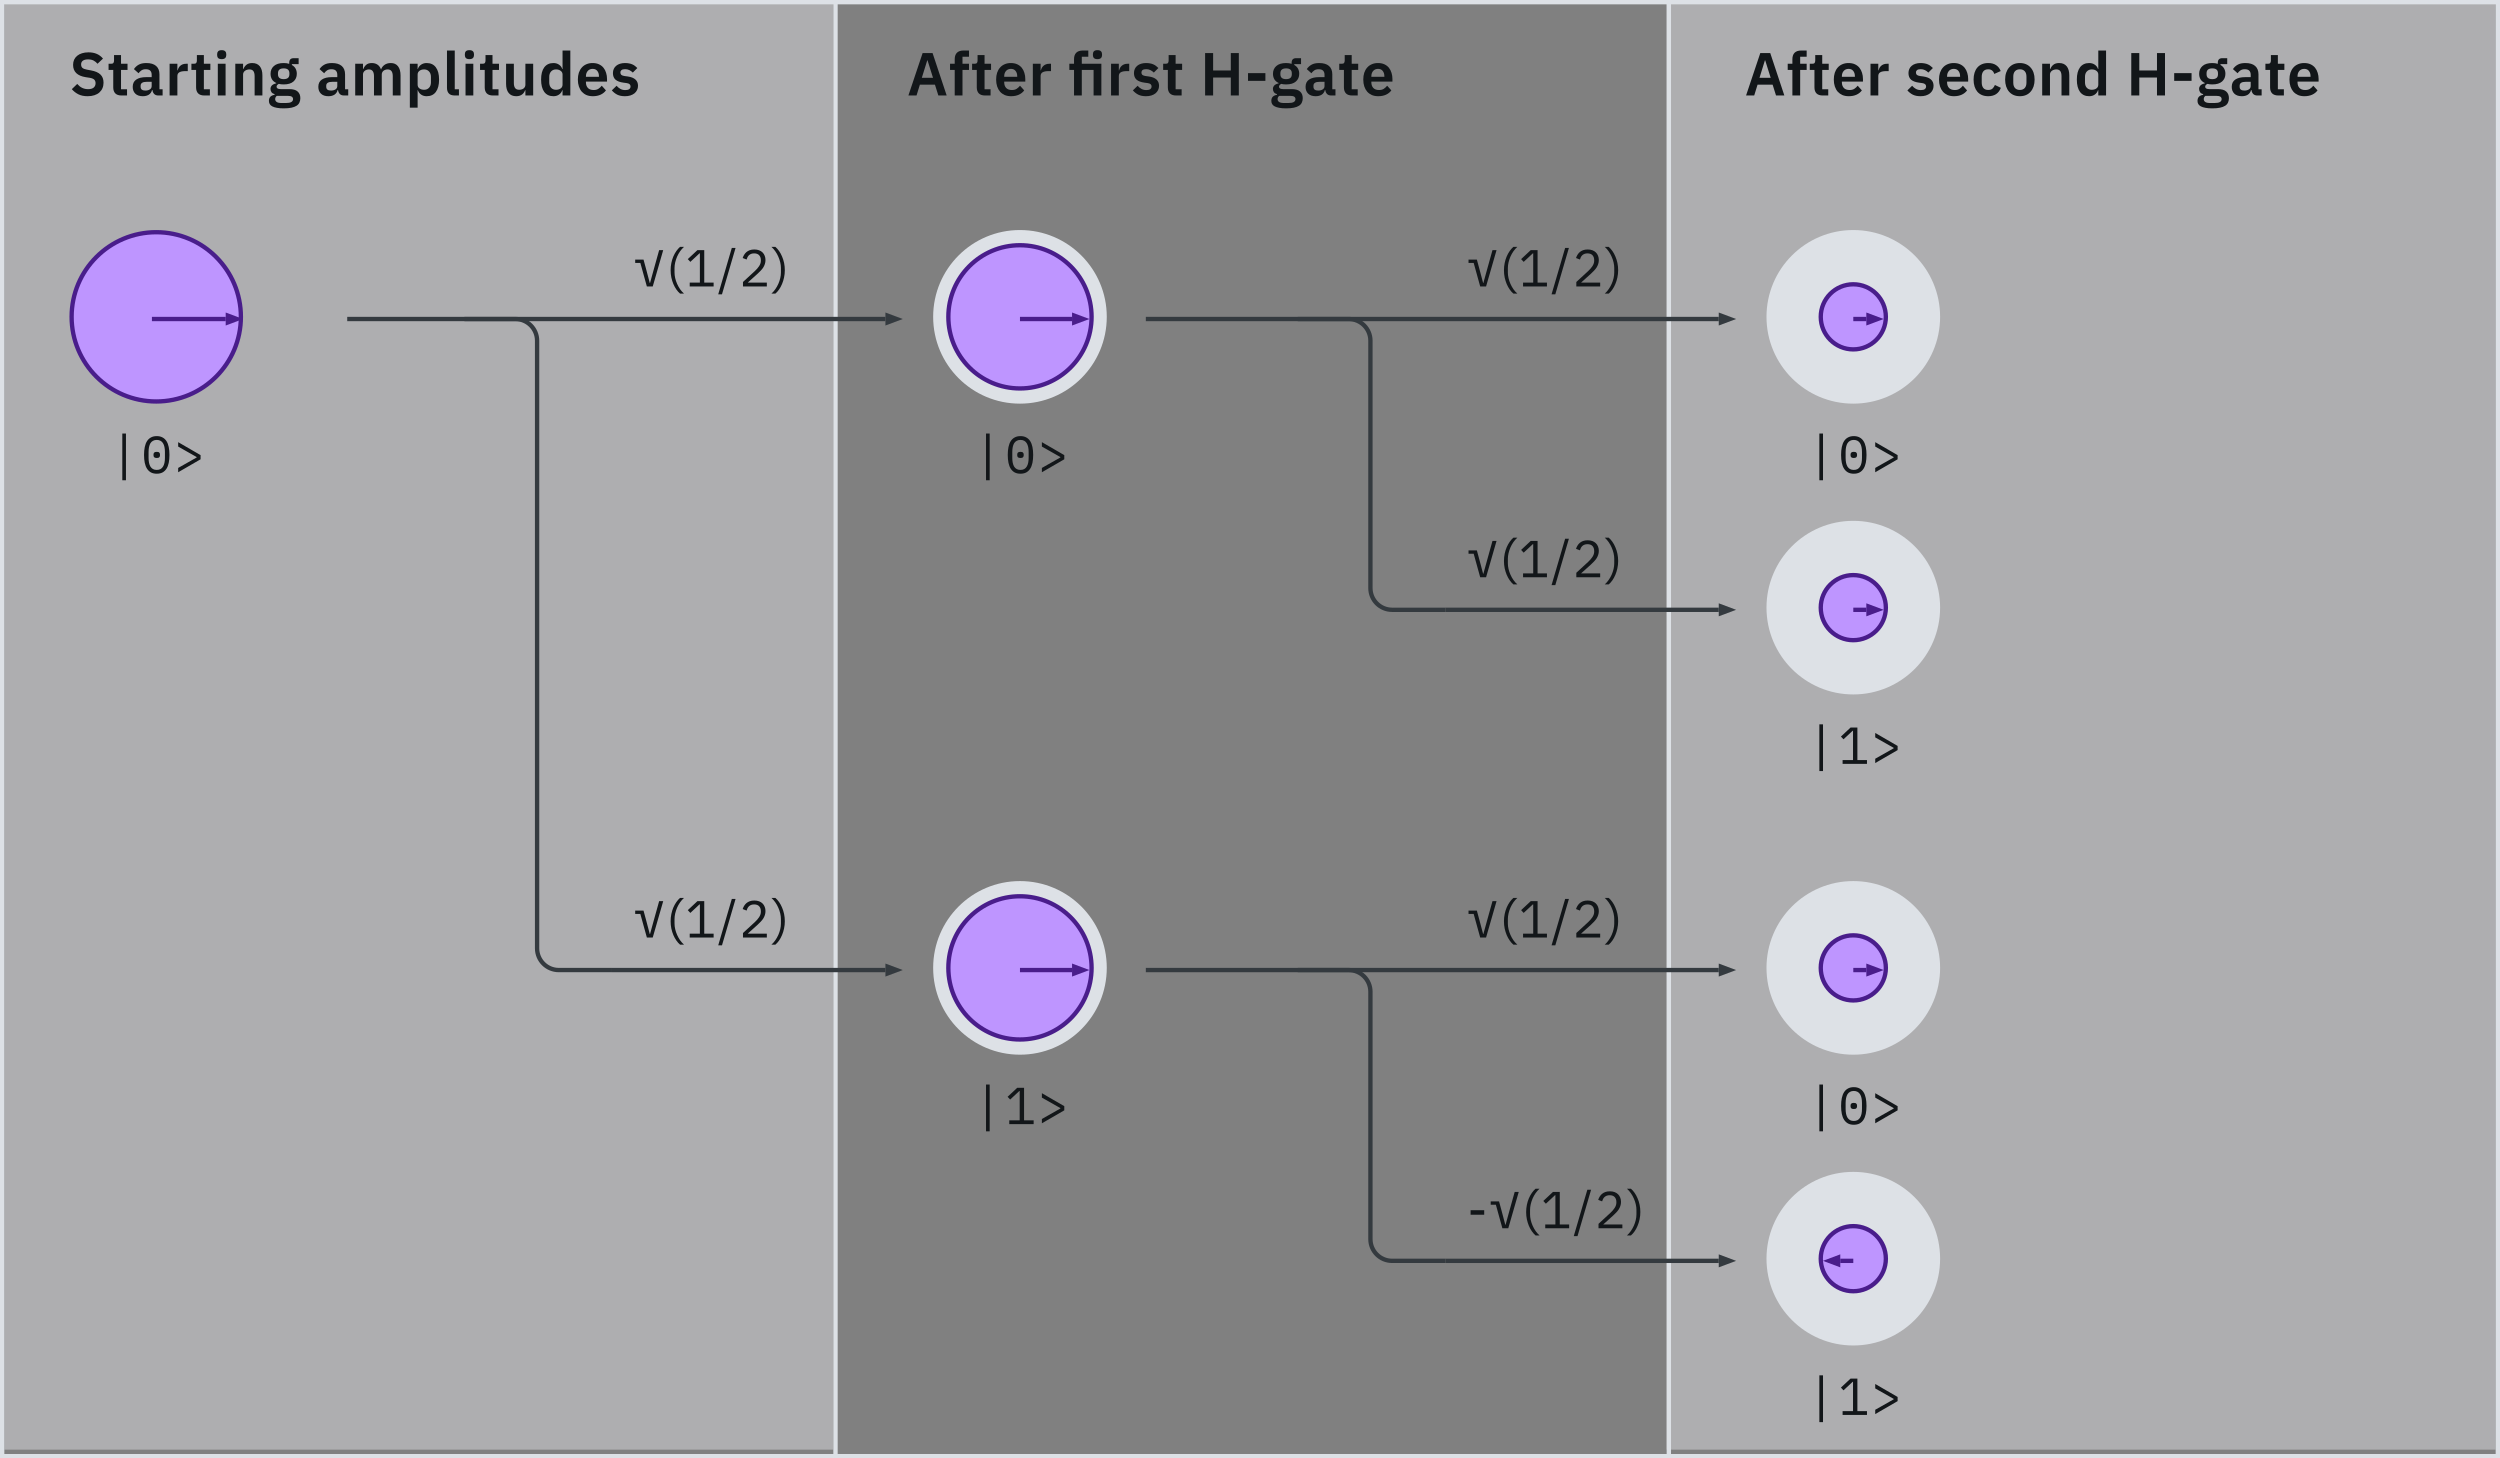 <svg width="576" height="336" viewBox="0 0 576 336" fill="none" xmlns="http://www.w3.org/2000/svg">
<rect x="0" y="0" width="576" height="336" fill="#808080" stroke="none"/>
<rect opacity="0.4" x="1" width="191" height="334" fill="#F2F4F8"/>
<rect opacity="0.4" x="384" width="191" height="334" fill="#F2F4F8"/>
<rect x="0.5" y="0.5" width="575" height="335" stroke="#DDE1E6"/>
<path d="M28.18 110.656V99.88H29.02V110.656H28.18ZM36.115 109.144C35.603 109.144 35.163 109.048 34.795 108.856C34.427 108.656 34.123 108.372 33.883 108.004C33.643 107.636 33.467 107.184 33.355 106.648C33.243 106.112 33.187 105.5 33.187 104.812C33.187 104.132 33.243 103.524 33.355 102.988C33.467 102.444 33.643 101.988 33.883 101.62C34.123 101.252 34.427 100.972 34.795 100.78C35.163 100.58 35.603 100.48 36.115 100.48C36.627 100.48 37.067 100.58 37.435 100.78C37.803 100.972 38.107 101.252 38.347 101.62C38.587 101.988 38.763 102.444 38.875 102.988C38.987 103.524 39.043 104.132 39.043 104.812C39.043 105.5 38.987 106.112 38.875 106.648C38.763 107.184 38.587 107.636 38.347 108.004C38.107 108.372 37.803 108.656 37.435 108.856C37.067 109.048 36.627 109.144 36.115 109.144ZM36.115 108.268C36.451 108.268 36.739 108.204 36.979 108.076C37.219 107.94 37.411 107.752 37.555 107.512C37.707 107.272 37.819 106.984 37.891 106.648C37.963 106.304 37.999 105.92 37.999 105.496V104.128C37.999 103.712 37.963 103.332 37.891 102.988C37.819 102.644 37.707 102.352 37.555 102.112C37.411 101.872 37.219 101.688 36.979 101.56C36.739 101.424 36.451 101.356 36.115 101.356C35.779 101.356 35.491 101.424 35.251 101.56C35.011 101.688 34.815 101.872 34.663 102.112C34.519 102.352 34.411 102.644 34.339 102.988C34.267 103.332 34.231 103.712 34.231 104.128V105.496C34.231 105.92 34.267 106.304 34.339 106.648C34.411 106.984 34.519 107.272 34.663 107.512C34.815 107.752 35.011 107.94 35.251 108.076C35.491 108.204 35.779 108.268 36.115 108.268ZM36.115 105.52C35.835 105.52 35.639 105.464 35.527 105.352C35.423 105.24 35.371 105.104 35.371 104.944V104.68C35.371 104.52 35.423 104.384 35.527 104.272C35.639 104.16 35.835 104.104 36.115 104.104C36.395 104.104 36.587 104.16 36.691 104.272C36.803 104.384 36.859 104.52 36.859 104.68V104.944C36.859 105.104 36.803 105.24 36.691 105.352C36.587 105.464 36.395 105.52 36.115 105.52ZM41.051 107.812L45.311 105.4V105.304L41.051 102.892V101.872L46.211 104.86V105.82L41.051 108.808V107.812Z" fill="#121619"/>
<path d="M227.18 110.656V99.88H228.02V110.656H227.18ZM235.115 109.144C234.603 109.144 234.163 109.048 233.795 108.856C233.427 108.656 233.123 108.372 232.883 108.004C232.643 107.636 232.467 107.184 232.355 106.648C232.243 106.112 232.187 105.5 232.187 104.812C232.187 104.132 232.243 103.524 232.355 102.988C232.467 102.444 232.643 101.988 232.883 101.62C233.123 101.252 233.427 100.972 233.795 100.78C234.163 100.58 234.603 100.48 235.115 100.48C235.627 100.48 236.067 100.58 236.435 100.78C236.803 100.972 237.107 101.252 237.347 101.62C237.587 101.988 237.763 102.444 237.875 102.988C237.987 103.524 238.043 104.132 238.043 104.812C238.043 105.5 237.987 106.112 237.875 106.648C237.763 107.184 237.587 107.636 237.347 108.004C237.107 108.372 236.803 108.656 236.435 108.856C236.067 109.048 235.627 109.144 235.115 109.144ZM235.115 108.268C235.451 108.268 235.739 108.204 235.979 108.076C236.219 107.94 236.411 107.752 236.555 107.512C236.707 107.272 236.819 106.984 236.891 106.648C236.963 106.304 236.999 105.92 236.999 105.496V104.128C236.999 103.712 236.963 103.332 236.891 102.988C236.819 102.644 236.707 102.352 236.555 102.112C236.411 101.872 236.219 101.688 235.979 101.56C235.739 101.424 235.451 101.356 235.115 101.356C234.779 101.356 234.491 101.424 234.251 101.56C234.011 101.688 233.815 101.872 233.663 102.112C233.519 102.352 233.411 102.644 233.339 102.988C233.267 103.332 233.231 103.712 233.231 104.128V105.496C233.231 105.92 233.267 106.304 233.339 106.648C233.411 106.984 233.519 107.272 233.663 107.512C233.815 107.752 234.011 107.94 234.251 108.076C234.491 108.204 234.779 108.268 235.115 108.268ZM235.115 105.52C234.835 105.52 234.639 105.464 234.527 105.352C234.423 105.24 234.371 105.104 234.371 104.944V104.68C234.371 104.52 234.423 104.384 234.527 104.272C234.639 104.16 234.835 104.104 235.115 104.104C235.395 104.104 235.587 104.16 235.691 104.272C235.803 104.384 235.859 104.52 235.859 104.68V104.944C235.859 105.104 235.803 105.24 235.691 105.352C235.587 105.464 235.395 105.52 235.115 105.52ZM240.051 107.812L244.311 105.4V105.304L240.051 102.892V101.872L245.211 104.86V105.82L240.051 108.808V107.812Z" fill="#121619"/>
<path d="M419.18 110.656V99.88H420.02V110.656H419.18ZM427.115 109.144C426.603 109.144 426.163 109.048 425.795 108.856C425.427 108.656 425.123 108.372 424.883 108.004C424.643 107.636 424.467 107.184 424.355 106.648C424.243 106.112 424.187 105.5 424.187 104.812C424.187 104.132 424.243 103.524 424.355 102.988C424.467 102.444 424.643 101.988 424.883 101.62C425.123 101.252 425.427 100.972 425.795 100.78C426.163 100.58 426.603 100.48 427.115 100.48C427.627 100.48 428.067 100.58 428.435 100.78C428.803 100.972 429.107 101.252 429.347 101.62C429.587 101.988 429.763 102.444 429.875 102.988C429.987 103.524 430.043 104.132 430.043 104.812C430.043 105.5 429.987 106.112 429.875 106.648C429.763 107.184 429.587 107.636 429.347 108.004C429.107 108.372 428.803 108.656 428.435 108.856C428.067 109.048 427.627 109.144 427.115 109.144ZM427.115 108.268C427.451 108.268 427.739 108.204 427.979 108.076C428.219 107.94 428.411 107.752 428.555 107.512C428.707 107.272 428.819 106.984 428.891 106.648C428.963 106.304 428.999 105.92 428.999 105.496V104.128C428.999 103.712 428.963 103.332 428.891 102.988C428.819 102.644 428.707 102.352 428.555 102.112C428.411 101.872 428.219 101.688 427.979 101.56C427.739 101.424 427.451 101.356 427.115 101.356C426.779 101.356 426.491 101.424 426.251 101.56C426.011 101.688 425.815 101.872 425.663 102.112C425.519 102.352 425.411 102.644 425.339 102.988C425.267 103.332 425.231 103.712 425.231 104.128V105.496C425.231 105.92 425.267 106.304 425.339 106.648C425.411 106.984 425.519 107.272 425.663 107.512C425.815 107.752 426.011 107.94 426.251 108.076C426.491 108.204 426.779 108.268 427.115 108.268ZM427.115 105.52C426.835 105.52 426.639 105.464 426.527 105.352C426.423 105.24 426.371 105.104 426.371 104.944V104.68C426.371 104.52 426.423 104.384 426.527 104.272C426.639 104.16 426.835 104.104 427.115 104.104C427.395 104.104 427.587 104.16 427.691 104.272C427.803 104.384 427.859 104.52 427.859 104.68V104.944C427.859 105.104 427.803 105.24 427.691 105.352C427.587 105.464 427.395 105.52 427.115 105.52ZM432.051 107.812L436.311 105.4V105.304L432.051 102.892V101.872L437.211 104.86V105.82L432.051 108.808V107.812Z" fill="#121619"/>
<path d="M419.18 260.656V249.88H420.02V260.656H419.18ZM427.115 259.144C426.603 259.144 426.163 259.048 425.795 258.856C425.427 258.656 425.123 258.372 424.883 258.004C424.643 257.636 424.467 257.184 424.355 256.648C424.243 256.112 424.187 255.5 424.187 254.812C424.187 254.132 424.243 253.524 424.355 252.988C424.467 252.444 424.643 251.988 424.883 251.62C425.123 251.252 425.427 250.972 425.795 250.78C426.163 250.58 426.603 250.48 427.115 250.48C427.627 250.48 428.067 250.58 428.435 250.78C428.803 250.972 429.107 251.252 429.347 251.62C429.587 251.988 429.763 252.444 429.875 252.988C429.987 253.524 430.043 254.132 430.043 254.812C430.043 255.5 429.987 256.112 429.875 256.648C429.763 257.184 429.587 257.636 429.347 258.004C429.107 258.372 428.803 258.656 428.435 258.856C428.067 259.048 427.627 259.144 427.115 259.144ZM427.115 258.268C427.451 258.268 427.739 258.204 427.979 258.076C428.219 257.94 428.411 257.752 428.555 257.512C428.707 257.272 428.819 256.984 428.891 256.648C428.963 256.304 428.999 255.92 428.999 255.496V254.128C428.999 253.712 428.963 253.332 428.891 252.988C428.819 252.644 428.707 252.352 428.555 252.112C428.411 251.872 428.219 251.688 427.979 251.56C427.739 251.424 427.451 251.356 427.115 251.356C426.779 251.356 426.491 251.424 426.251 251.56C426.011 251.688 425.815 251.872 425.663 252.112C425.519 252.352 425.411 252.644 425.339 252.988C425.267 253.332 425.231 253.712 425.231 254.128V255.496C425.231 255.92 425.267 256.304 425.339 256.648C425.411 256.984 425.519 257.272 425.663 257.512C425.815 257.752 426.011 257.94 426.251 258.076C426.491 258.204 426.779 258.268 427.115 258.268ZM427.115 255.52C426.835 255.52 426.639 255.464 426.527 255.352C426.423 255.24 426.371 255.104 426.371 254.944V254.68C426.371 254.52 426.423 254.384 426.527 254.272C426.639 254.16 426.835 254.104 427.115 254.104C427.395 254.104 427.587 254.16 427.691 254.272C427.803 254.384 427.859 254.52 427.859 254.68V254.944C427.859 255.104 427.803 255.24 427.691 255.352C427.587 255.464 427.395 255.52 427.115 255.52ZM432.051 257.812L436.311 255.4V255.304L432.051 252.892V251.872L437.211 254.86V255.82L432.051 258.808V257.812Z" fill="#121619"/>
<path d="M227.18 260.656V249.88H228.02V260.656H227.18ZM232.535 259V258.124H234.935V251.368H234.851L232.739 253.336L232.151 252.7L234.371 250.624H235.943V258.124H238.151V259H232.535ZM240.051 257.812L244.311 255.4V255.304L240.051 252.892V251.872L245.211 254.86V255.82L240.051 258.808V257.812Z" fill="#121619"/>
<path d="M419.18 177.656V166.88H420.02V177.656H419.18ZM424.535 176V175.124H426.935V168.368H426.851L424.739 170.336L424.151 169.7L426.371 167.624H427.943V175.124H430.151V176H424.535ZM432.051 174.812L436.311 172.4V172.304L432.051 169.892V168.872L437.211 171.86V172.82L432.051 175.808V174.812Z" fill="#121619"/>
<path d="M419.18 327.656V316.88H420.02V327.656H419.18ZM424.535 326V325.124H426.935V318.368H426.851L424.739 320.336L424.151 319.7L426.371 317.624H427.943V325.124H430.151V326H424.535ZM432.051 324.812L436.311 322.4V322.304L432.051 319.892V318.872L437.211 321.86V322.82L432.051 325.808V324.812Z" fill="#121619"/>
<circle cx="235" cy="73" r="20" fill="#DDE1E6"/>
<circle cx="235" cy="73" r="16.5" fill="#BE95FF" stroke="#491D8B"/>
<circle cx="427" cy="73" r="20" fill="#DDE1E6"/>
<circle cx="427" cy="73" r="7.5" fill="#BE95FF" stroke="#491D8B"/>
<circle cx="427" cy="223" r="20" fill="#DDE1E6"/>
<circle cx="427" cy="223" r="7.5" fill="#BE95FF" stroke="#491D8B"/>
<circle cx="235" cy="223" r="20" fill="#DDE1E6"/>
<circle cx="235" cy="223" r="16.5" fill="#BE95FF" stroke="#491D8B"/>
<circle cx="427" cy="140" r="20" fill="#DDE1E6"/>
<circle cx="427" cy="140" r="7.5" fill="#BE95FF" stroke="#491D8B"/>
<circle cx="427" cy="290" r="20" fill="#DDE1E6"/>
<circle cx="427" cy="290" r="7.5" fill="#BE95FF" stroke="#491D8B"/>
<path d="M149.036 66L147.536 60.576H146.348V59.808H148.268L148.808 61.8L149.708 65.196H149.768L150.704 61.8L151.868 57.624H152.804L150.392 66H149.036ZM154.511 62.256C154.511 61.68 154.567 61.124 154.679 60.588C154.791 60.052 154.943 59.556 155.135 59.1C155.335 58.636 155.567 58.216 155.831 57.84C156.095 57.464 156.379 57.144 156.683 56.88H157.595C157.259 57.184 156.955 57.528 156.683 57.912C156.419 58.296 156.191 58.704 155.999 59.136C155.815 59.568 155.671 60.008 155.567 60.456C155.463 60.904 155.411 61.336 155.411 61.752V62.784C155.411 63.208 155.463 63.644 155.567 64.092C155.671 64.54 155.819 64.98 156.011 65.412C156.203 65.844 156.431 66.252 156.695 66.636C156.967 67.02 157.267 67.356 157.595 67.644H156.683C156.387 67.396 156.107 67.084 155.843 66.708C155.579 66.332 155.347 65.912 155.147 65.448C154.955 64.984 154.799 64.484 154.679 63.948C154.567 63.404 154.511 62.84 154.511 62.256ZM158.911 66V65.112H161.251V58.368H161.167L159.055 60.336L158.467 59.7L160.687 57.624H162.259V65.112H164.419V66H158.911ZM165.478 67.812L168.61 57.12H169.474L166.342 67.812H165.478ZM176.68 66H171.184V64.968L173.92 62.448C174.312 62.088 174.64 61.708 174.904 61.308C175.168 60.9 175.3 60.492 175.3 60.084V59.94C175.3 59.476 175.172 59.1 174.916 58.812C174.66 58.524 174.272 58.38 173.752 58.38C173.496 58.38 173.272 58.416 173.08 58.488C172.888 58.56 172.72 58.66 172.576 58.788C172.44 58.916 172.324 59.068 172.228 59.244C172.14 59.412 172.068 59.596 172.012 59.796L171.112 59.448C171.192 59.2 171.3 58.96 171.436 58.728C171.58 58.488 171.756 58.276 171.964 58.092C172.18 57.908 172.436 57.76 172.732 57.648C173.036 57.536 173.392 57.48 173.8 57.48C174.208 57.48 174.572 57.54 174.892 57.66C175.212 57.78 175.48 57.948 175.696 58.164C175.912 58.38 176.076 58.636 176.188 58.932C176.308 59.228 176.368 59.556 176.368 59.916C176.368 60.244 176.32 60.548 176.224 60.828C176.136 61.108 176.012 61.376 175.852 61.632C175.692 61.88 175.496 62.124 175.264 62.364C175.04 62.604 174.796 62.844 174.532 63.084L172.276 65.112H176.68V66ZM180.823 62.256C180.823 62.84 180.763 63.404 180.643 63.948C180.531 64.484 180.375 64.984 180.175 65.448C179.983 65.912 179.755 66.332 179.491 66.708C179.227 67.084 178.947 67.396 178.651 67.644H177.739C178.067 67.356 178.363 67.02 178.627 66.636C178.899 66.252 179.131 65.844 179.323 65.412C179.515 64.98 179.663 64.54 179.767 64.092C179.871 63.644 179.923 63.208 179.923 62.784V61.752C179.923 61.336 179.871 60.904 179.767 60.456C179.663 60.008 179.515 59.568 179.323 59.136C179.139 58.704 178.911 58.296 178.639 57.912C178.375 57.528 178.075 57.184 177.739 56.88H178.651C178.955 57.144 179.239 57.464 179.503 57.84C179.767 58.216 179.995 58.636 180.187 59.1C180.387 59.556 180.543 60.052 180.655 60.588C180.767 61.124 180.823 61.68 180.823 62.256Z" fill="#121619"/>
<path d="M341.036 66L339.536 60.576H338.348V59.808H340.268L340.808 61.8L341.708 65.196H341.768L342.704 61.8L343.868 57.624H344.804L342.392 66H341.036ZM346.511 62.256C346.511 61.68 346.567 61.124 346.679 60.588C346.791 60.052 346.943 59.556 347.135 59.1C347.335 58.636 347.567 58.216 347.831 57.84C348.095 57.464 348.379 57.144 348.683 56.88H349.595C349.259 57.184 348.955 57.528 348.683 57.912C348.419 58.296 348.191 58.704 347.999 59.136C347.815 59.568 347.671 60.008 347.567 60.456C347.463 60.904 347.411 61.336 347.411 61.752V62.784C347.411 63.208 347.463 63.644 347.567 64.092C347.671 64.54 347.819 64.98 348.011 65.412C348.203 65.844 348.431 66.252 348.695 66.636C348.967 67.02 349.267 67.356 349.595 67.644H348.683C348.387 67.396 348.107 67.084 347.843 66.708C347.579 66.332 347.347 65.912 347.147 65.448C346.955 64.984 346.799 64.484 346.679 63.948C346.567 63.404 346.511 62.84 346.511 62.256ZM350.911 66V65.112H353.251V58.368H353.167L351.055 60.336L350.467 59.7L352.687 57.624H354.259V65.112H356.419V66H350.911ZM357.478 67.812L360.61 57.12H361.474L358.342 67.812H357.478ZM368.68 66H363.184V64.968L365.92 62.448C366.312 62.088 366.64 61.708 366.904 61.308C367.168 60.9 367.3 60.492 367.3 60.084V59.94C367.3 59.476 367.172 59.1 366.916 58.812C366.66 58.524 366.272 58.38 365.752 58.38C365.496 58.38 365.272 58.416 365.08 58.488C364.888 58.56 364.72 58.66 364.576 58.788C364.44 58.916 364.324 59.068 364.228 59.244C364.14 59.412 364.068 59.596 364.012 59.796L363.112 59.448C363.192 59.2 363.3 58.96 363.436 58.728C363.58 58.488 363.756 58.276 363.964 58.092C364.18 57.908 364.436 57.76 364.732 57.648C365.036 57.536 365.392 57.48 365.8 57.48C366.208 57.48 366.572 57.54 366.892 57.66C367.212 57.78 367.48 57.948 367.696 58.164C367.912 58.38 368.076 58.636 368.188 58.932C368.308 59.228 368.368 59.556 368.368 59.916C368.368 60.244 368.32 60.548 368.224 60.828C368.136 61.108 368.012 61.376 367.852 61.632C367.692 61.88 367.496 62.124 367.264 62.364C367.04 62.604 366.796 62.844 366.532 63.084L364.276 65.112H368.68V66ZM372.823 62.256C372.823 62.84 372.763 63.404 372.643 63.948C372.531 64.484 372.375 64.984 372.175 65.448C371.983 65.912 371.755 66.332 371.491 66.708C371.227 67.084 370.947 67.396 370.651 67.644H369.739C370.067 67.356 370.363 67.02 370.627 66.636C370.899 66.252 371.131 65.844 371.323 65.412C371.515 64.98 371.663 64.54 371.767 64.092C371.871 63.644 371.923 63.208 371.923 62.784V61.752C371.923 61.336 371.871 60.904 371.767 60.456C371.663 60.008 371.515 59.568 371.323 59.136C371.139 58.704 370.911 58.296 370.639 57.912C370.375 57.528 370.075 57.184 369.739 56.88H370.651C370.955 57.144 371.239 57.464 371.503 57.84C371.767 58.216 371.995 58.636 372.187 59.1C372.387 59.556 372.543 60.052 372.655 60.588C372.767 61.124 372.823 61.68 372.823 62.256Z" fill="#121619"/>
<path d="M341.036 216L339.536 210.576H338.348V209.808H340.268L340.808 211.8L341.708 215.196H341.768L342.704 211.8L343.868 207.624H344.804L342.392 216H341.036ZM346.511 212.256C346.511 211.68 346.567 211.124 346.679 210.588C346.791 210.052 346.943 209.556 347.135 209.1C347.335 208.636 347.567 208.216 347.831 207.84C348.095 207.464 348.379 207.144 348.683 206.88H349.595C349.259 207.184 348.955 207.528 348.683 207.912C348.419 208.296 348.191 208.704 347.999 209.136C347.815 209.568 347.671 210.008 347.567 210.456C347.463 210.904 347.411 211.336 347.411 211.752V212.784C347.411 213.208 347.463 213.644 347.567 214.092C347.671 214.54 347.819 214.98 348.011 215.412C348.203 215.844 348.431 216.252 348.695 216.636C348.967 217.02 349.267 217.356 349.595 217.644H348.683C348.387 217.396 348.107 217.084 347.843 216.708C347.579 216.332 347.347 215.912 347.147 215.448C346.955 214.984 346.799 214.484 346.679 213.948C346.567 213.404 346.511 212.84 346.511 212.256ZM350.911 216V215.112H353.251V208.368H353.167L351.055 210.336L350.467 209.7L352.687 207.624H354.259V215.112H356.419V216H350.911ZM357.478 217.812L360.61 207.12H361.474L358.342 217.812H357.478ZM368.68 216H363.184V214.968L365.92 212.448C366.312 212.088 366.64 211.708 366.904 211.308C367.168 210.9 367.3 210.492 367.3 210.084V209.94C367.3 209.476 367.172 209.1 366.916 208.812C366.66 208.524 366.272 208.38 365.752 208.38C365.496 208.38 365.272 208.416 365.08 208.488C364.888 208.56 364.72 208.66 364.576 208.788C364.44 208.916 364.324 209.068 364.228 209.244C364.14 209.412 364.068 209.596 364.012 209.796L363.112 209.448C363.192 209.2 363.3 208.96 363.436 208.728C363.58 208.488 363.756 208.276 363.964 208.092C364.18 207.908 364.436 207.76 364.732 207.648C365.036 207.536 365.392 207.48 365.8 207.48C366.208 207.48 366.572 207.54 366.892 207.66C367.212 207.78 367.48 207.948 367.696 208.164C367.912 208.38 368.076 208.636 368.188 208.932C368.308 209.228 368.368 209.556 368.368 209.916C368.368 210.244 368.32 210.548 368.224 210.828C368.136 211.108 368.012 211.376 367.852 211.632C367.692 211.88 367.496 212.124 367.264 212.364C367.04 212.604 366.796 212.844 366.532 213.084L364.276 215.112H368.68V216ZM372.823 212.256C372.823 212.84 372.763 213.404 372.643 213.948C372.531 214.484 372.375 214.984 372.175 215.448C371.983 215.912 371.755 216.332 371.491 216.708C371.227 217.084 370.947 217.396 370.651 217.644H369.739C370.067 217.356 370.363 217.02 370.627 216.636C370.899 216.252 371.131 215.844 371.323 215.412C371.515 214.98 371.663 214.54 371.767 214.092C371.871 213.644 371.923 213.208 371.923 212.784V211.752C371.923 211.336 371.871 210.904 371.767 210.456C371.663 210.008 371.515 209.568 371.323 209.136C371.139 208.704 370.911 208.296 370.639 207.912C370.375 207.528 370.075 207.184 369.739 206.88H370.651C370.955 207.144 371.239 207.464 371.503 207.84C371.767 208.216 371.995 208.636 372.187 209.1C372.387 209.556 372.543 210.052 372.655 210.588C372.767 211.124 372.823 211.68 372.823 212.256Z" fill="#121619"/>
<path d="M149.036 216L147.536 210.576H146.348V209.808H148.268L148.808 211.8L149.708 215.196H149.768L150.704 211.8L151.868 207.624H152.804L150.392 216H149.036ZM154.511 212.256C154.511 211.68 154.567 211.124 154.679 210.588C154.791 210.052 154.943 209.556 155.135 209.1C155.335 208.636 155.567 208.216 155.831 207.84C156.095 207.464 156.379 207.144 156.683 206.88H157.595C157.259 207.184 156.955 207.528 156.683 207.912C156.419 208.296 156.191 208.704 155.999 209.136C155.815 209.568 155.671 210.008 155.567 210.456C155.463 210.904 155.411 211.336 155.411 211.752V212.784C155.411 213.208 155.463 213.644 155.567 214.092C155.671 214.54 155.819 214.98 156.011 215.412C156.203 215.844 156.431 216.252 156.695 216.636C156.967 217.02 157.267 217.356 157.595 217.644H156.683C156.387 217.396 156.107 217.084 155.843 216.708C155.579 216.332 155.347 215.912 155.147 215.448C154.955 214.984 154.799 214.484 154.679 213.948C154.567 213.404 154.511 212.84 154.511 212.256ZM158.911 216V215.112H161.251V208.368H161.167L159.055 210.336L158.467 209.7L160.687 207.624H162.259V215.112H164.419V216H158.911ZM165.478 217.812L168.61 207.12H169.474L166.342 217.812H165.478ZM176.68 216H171.184V214.968L173.92 212.448C174.312 212.088 174.64 211.708 174.904 211.308C175.168 210.9 175.3 210.492 175.3 210.084V209.94C175.3 209.476 175.172 209.1 174.916 208.812C174.66 208.524 174.272 208.38 173.752 208.38C173.496 208.38 173.272 208.416 173.08 208.488C172.888 208.56 172.72 208.66 172.576 208.788C172.44 208.916 172.324 209.068 172.228 209.244C172.14 209.412 172.068 209.596 172.012 209.796L171.112 209.448C171.192 209.2 171.3 208.96 171.436 208.728C171.58 208.488 171.756 208.276 171.964 208.092C172.18 207.908 172.436 207.76 172.732 207.648C173.036 207.536 173.392 207.48 173.8 207.48C174.208 207.48 174.572 207.54 174.892 207.66C175.212 207.78 175.48 207.948 175.696 208.164C175.912 208.38 176.076 208.636 176.188 208.932C176.308 209.228 176.368 209.556 176.368 209.916C176.368 210.244 176.32 210.548 176.224 210.828C176.136 211.108 176.012 211.376 175.852 211.632C175.692 211.88 175.496 212.124 175.264 212.364C175.04 212.604 174.796 212.844 174.532 213.084L172.276 215.112H176.68V216ZM180.823 212.256C180.823 212.84 180.763 213.404 180.643 213.948C180.531 214.484 180.375 214.984 180.175 215.448C179.983 215.912 179.755 216.332 179.491 216.708C179.227 217.084 178.947 217.396 178.651 217.644H177.739C178.067 217.356 178.363 217.02 178.627 216.636C178.899 216.252 179.131 215.844 179.323 215.412C179.515 214.98 179.663 214.54 179.767 214.092C179.871 213.644 179.923 213.208 179.923 212.784V211.752C179.923 211.336 179.871 210.904 179.767 210.456C179.663 210.008 179.515 209.568 179.323 209.136C179.139 208.704 178.911 208.296 178.639 207.912C178.375 207.528 178.075 207.184 177.739 206.88H178.651C178.955 207.144 179.239 207.464 179.503 207.84C179.767 208.216 179.995 208.636 180.187 209.1C180.387 209.556 180.543 210.052 180.655 210.588C180.767 211.124 180.823 211.68 180.823 212.256Z" fill="#121619"/>
<path d="M341.036 133L339.536 127.576H338.348V126.808H340.268L340.808 128.8L341.708 132.196H341.768L342.704 128.8L343.868 124.624H344.804L342.392 133H341.036ZM346.511 129.256C346.511 128.68 346.567 128.124 346.679 127.588C346.791 127.052 346.943 126.556 347.135 126.1C347.335 125.636 347.567 125.216 347.831 124.84C348.095 124.464 348.379 124.144 348.683 123.88H349.595C349.259 124.184 348.955 124.528 348.683 124.912C348.419 125.296 348.191 125.704 347.999 126.136C347.815 126.568 347.671 127.008 347.567 127.456C347.463 127.904 347.411 128.336 347.411 128.752V129.784C347.411 130.208 347.463 130.644 347.567 131.092C347.671 131.54 347.819 131.98 348.011 132.412C348.203 132.844 348.431 133.252 348.695 133.636C348.967 134.02 349.267 134.356 349.595 134.644H348.683C348.387 134.396 348.107 134.084 347.843 133.708C347.579 133.332 347.347 132.912 347.147 132.448C346.955 131.984 346.799 131.484 346.679 130.948C346.567 130.404 346.511 129.84 346.511 129.256ZM350.911 133V132.112H353.251V125.368H353.167L351.055 127.336L350.467 126.7L352.687 124.624H354.259V132.112H356.419V133H350.911ZM357.478 134.812L360.61 124.12H361.474L358.342 134.812H357.478ZM368.68 133H363.184V131.968L365.92 129.448C366.312 129.088 366.64 128.708 366.904 128.308C367.168 127.9 367.3 127.492 367.3 127.084V126.94C367.3 126.476 367.172 126.1 366.916 125.812C366.66 125.524 366.272 125.38 365.752 125.38C365.496 125.38 365.272 125.416 365.08 125.488C364.888 125.56 364.72 125.66 364.576 125.788C364.44 125.916 364.324 126.068 364.228 126.244C364.14 126.412 364.068 126.596 364.012 126.796L363.112 126.448C363.192 126.2 363.3 125.96 363.436 125.728C363.58 125.488 363.756 125.276 363.964 125.092C364.18 124.908 364.436 124.76 364.732 124.648C365.036 124.536 365.392 124.48 365.8 124.48C366.208 124.48 366.572 124.54 366.892 124.66C367.212 124.78 367.48 124.948 367.696 125.164C367.912 125.38 368.076 125.636 368.188 125.932C368.308 126.228 368.368 126.556 368.368 126.916C368.368 127.244 368.32 127.548 368.224 127.828C368.136 128.108 368.012 128.376 367.852 128.632C367.692 128.88 367.496 129.124 367.264 129.364C367.04 129.604 366.796 129.844 366.532 130.084L364.276 132.112H368.68V133ZM372.823 129.256C372.823 129.84 372.763 130.404 372.643 130.948C372.531 131.484 372.375 131.984 372.175 132.448C371.983 132.912 371.755 133.332 371.491 133.708C371.227 134.084 370.947 134.396 370.651 134.644H369.739C370.067 134.356 370.363 134.02 370.627 133.636C370.899 133.252 371.131 132.844 371.323 132.412C371.515 131.98 371.663 131.54 371.767 131.092C371.871 130.644 371.923 130.208 371.923 129.784V128.752C371.923 128.336 371.871 127.904 371.767 127.456C371.663 127.008 371.515 126.568 371.323 126.136C371.139 125.704 370.911 125.296 370.639 124.912C370.375 124.528 370.075 124.184 369.739 123.88H370.651C370.955 124.144 371.239 124.464 371.503 124.84C371.767 125.216 371.995 125.636 372.187 126.1C372.387 126.556 372.543 127.052 372.655 127.588C372.767 128.124 372.823 128.68 372.823 129.256Z" fill="#121619"/>
<path d="M338.828 279.868V278.836H341.96V279.868H338.828ZM346.149 283L344.649 277.576H343.461V276.808H345.381L345.921 278.8L346.821 282.196H346.881L347.817 278.8L348.981 274.624H349.917L347.505 283H346.149ZM351.624 279.256C351.624 278.68 351.68 278.124 351.792 277.588C351.904 277.052 352.056 276.556 352.248 276.1C352.448 275.636 352.68 275.216 352.944 274.84C353.208 274.464 353.492 274.144 353.796 273.88H354.708C354.372 274.184 354.068 274.528 353.796 274.912C353.532 275.296 353.304 275.704 353.112 276.136C352.928 276.568 352.784 277.008 352.68 277.456C352.576 277.904 352.524 278.336 352.524 278.752V279.784C352.524 280.208 352.576 280.644 352.68 281.092C352.784 281.54 352.932 281.98 353.124 282.412C353.316 282.844 353.544 283.252 353.808 283.636C354.08 284.02 354.38 284.356 354.708 284.644H353.796C353.5 284.396 353.22 284.084 352.956 283.708C352.692 283.332 352.46 282.912 352.26 282.448C352.068 281.984 351.912 281.484 351.792 280.948C351.68 280.404 351.624 279.84 351.624 279.256ZM356.024 283V282.112H358.364V275.368H358.28L356.168 277.336L355.58 276.7L357.8 274.624H359.372V282.112H361.532V283H356.024ZM362.591 284.812L365.723 274.12H366.587L363.455 284.812H362.591ZM373.793 283H368.297V281.968L371.033 279.448C371.425 279.088 371.753 278.708 372.017 278.308C372.281 277.9 372.413 277.492 372.413 277.084V276.94C372.413 276.476 372.285 276.1 372.029 275.812C371.773 275.524 371.385 275.38 370.865 275.38C370.609 275.38 370.385 275.416 370.193 275.488C370.001 275.56 369.833 275.66 369.689 275.788C369.553 275.916 369.437 276.068 369.341 276.244C369.253 276.412 369.181 276.596 369.125 276.796L368.225 276.448C368.305 276.2 368.413 275.96 368.549 275.728C368.693 275.488 368.869 275.276 369.077 275.092C369.293 274.908 369.549 274.76 369.845 274.648C370.149 274.536 370.505 274.48 370.913 274.48C371.321 274.48 371.685 274.54 372.005 274.66C372.325 274.78 372.593 274.948 372.809 275.164C373.025 275.38 373.189 275.636 373.301 275.932C373.421 276.228 373.481 276.556 373.481 276.916C373.481 277.244 373.433 277.548 373.337 277.828C373.249 278.108 373.125 278.376 372.965 278.632C372.805 278.88 372.609 279.124 372.377 279.364C372.153 279.604 371.909 279.844 371.645 280.084L369.389 282.112H373.793V283ZM377.936 279.256C377.936 279.84 377.876 280.404 377.756 280.948C377.644 281.484 377.488 281.984 377.288 282.448C377.096 282.912 376.868 283.332 376.604 283.708C376.34 284.084 376.06 284.396 375.764 284.644H374.852C375.18 284.356 375.476 284.02 375.74 283.636C376.012 283.252 376.244 282.844 376.436 282.412C376.628 281.98 376.776 281.54 376.88 281.092C376.984 280.644 377.036 280.208 377.036 279.784V278.752C377.036 278.336 376.984 277.904 376.88 277.456C376.776 277.008 376.628 276.568 376.436 276.136C376.252 275.704 376.024 275.296 375.752 274.912C375.488 274.528 375.188 274.184 374.852 273.88H375.764C376.068 274.144 376.352 274.464 376.616 274.84C376.88 275.216 377.108 275.636 377.3 276.1C377.5 276.556 377.656 277.052 377.768 277.588C377.88 278.124 377.936 278.68 377.936 279.256Z" fill="#121619"/>
<path d="M216.196 22L215.412 19.508H211.94L211.17 22H209.294L212.57 12.228H214.866L218.114 22H216.196ZM213.704 13.908H213.634L212.388 17.926H214.964L213.704 13.908ZM219.966 16.106H218.888V14.692H219.966V13.642C219.966 12.998 220.134 12.503 220.47 12.158C220.816 11.813 221.32 11.64 221.982 11.64H223.256V13.068H221.758V14.692H223.256V16.106H221.758V22H219.966V16.106ZM226.939 22C226.323 22 225.851 21.841 225.525 21.524C225.207 21.197 225.049 20.735 225.049 20.138V16.12H223.971V14.692H224.531C224.801 14.692 224.983 14.631 225.077 14.51C225.179 14.379 225.231 14.188 225.231 13.936V12.69H226.841V14.692H228.339V16.12H226.841V20.572H228.227V22H226.939ZM232.952 22.168C232.411 22.168 231.926 22.079 231.496 21.902C231.076 21.715 230.717 21.459 230.418 21.132C230.129 20.796 229.905 20.395 229.746 19.928C229.588 19.452 229.508 18.92 229.508 18.332C229.508 17.753 229.583 17.231 229.732 16.764C229.891 16.297 230.115 15.901 230.404 15.574C230.694 15.238 231.048 14.981 231.468 14.804C231.888 14.617 232.364 14.524 232.896 14.524C233.466 14.524 233.96 14.622 234.38 14.818C234.8 15.014 235.146 15.28 235.416 15.616C235.687 15.952 235.888 16.344 236.018 16.792C236.158 17.231 236.228 17.702 236.228 18.206V18.794H231.37V18.976C231.37 19.508 231.52 19.937 231.818 20.264C232.117 20.581 232.56 20.74 233.148 20.74C233.596 20.74 233.96 20.647 234.24 20.46C234.53 20.273 234.786 20.035 235.01 19.746L235.976 20.824C235.678 21.244 235.267 21.575 234.744 21.818C234.231 22.051 233.634 22.168 232.952 22.168ZM232.924 15.868C232.448 15.868 232.07 16.027 231.79 16.344C231.51 16.661 231.37 17.072 231.37 17.576V17.688H234.366V17.562C234.366 17.058 234.24 16.652 233.988 16.344C233.746 16.027 233.391 15.868 232.924 15.868ZM237.965 22V14.692H239.757V16.204H239.827C239.874 16.008 239.944 15.821 240.037 15.644C240.14 15.457 240.27 15.294 240.429 15.154C240.588 15.014 240.774 14.902 240.989 14.818C241.213 14.734 241.47 14.692 241.759 14.692H242.151V16.386H241.591C240.984 16.386 240.527 16.475 240.219 16.652C239.911 16.829 239.757 17.119 239.757 17.52V22H237.965ZM247.454 16.106H246.376V14.692H247.454V13.642C247.454 12.998 247.622 12.503 247.958 12.158C248.303 11.813 248.807 11.64 249.47 11.64H250.744V13.068H249.246V14.692H253.754V22H251.962V16.106H249.246V22H247.454V16.106ZM252.858 13.628C252.484 13.628 252.214 13.544 252.046 13.376C251.887 13.208 251.808 12.993 251.808 12.732V12.452C251.808 12.191 251.887 11.976 252.046 11.808C252.214 11.64 252.484 11.556 252.858 11.556C253.222 11.556 253.488 11.64 253.656 11.808C253.824 11.976 253.908 12.191 253.908 12.452V12.732C253.908 12.993 253.824 13.208 253.656 13.376C253.488 13.544 253.222 13.628 252.858 13.628ZM255.986 22V14.692H257.778V16.204H257.848C257.895 16.008 257.965 15.821 258.058 15.644C258.161 15.457 258.291 15.294 258.45 15.154C258.609 15.014 258.795 14.902 259.01 14.818C259.234 14.734 259.491 14.692 259.78 14.692H260.172V16.386H259.612C259.005 16.386 258.548 16.475 258.24 16.652C257.932 16.829 257.778 17.119 257.778 17.52V22H255.986ZM264.036 22.168C263.336 22.168 262.748 22.051 262.272 21.818C261.796 21.575 261.376 21.244 261.012 20.824L262.104 19.76C262.375 20.068 262.669 20.311 262.986 20.488C263.313 20.665 263.686 20.754 264.106 20.754C264.536 20.754 264.844 20.679 265.03 20.53C265.226 20.381 265.324 20.175 265.324 19.914C265.324 19.699 265.254 19.531 265.114 19.41C264.984 19.279 264.755 19.191 264.428 19.144L263.7 19.046C262.907 18.943 262.3 18.719 261.88 18.374C261.47 18.019 261.264 17.506 261.264 16.834C261.264 16.479 261.33 16.162 261.46 15.882C261.591 15.593 261.778 15.35 262.02 15.154C262.263 14.949 262.552 14.795 262.888 14.692C263.234 14.58 263.616 14.524 264.036 14.524C264.391 14.524 264.704 14.552 264.974 14.608C265.254 14.655 265.506 14.729 265.73 14.832C265.954 14.925 266.16 15.047 266.346 15.196C266.533 15.336 266.715 15.495 266.892 15.672L265.842 16.722C265.628 16.498 265.371 16.311 265.072 16.162C264.774 16.013 264.447 15.938 264.092 15.938C263.7 15.938 263.416 16.008 263.238 16.148C263.07 16.288 262.986 16.47 262.986 16.694C262.986 16.937 263.056 17.123 263.196 17.254C263.346 17.375 263.593 17.464 263.938 17.52L264.68 17.618C266.258 17.842 267.046 18.561 267.046 19.774C267.046 20.129 266.972 20.455 266.822 20.754C266.682 21.043 266.482 21.295 266.22 21.51C265.959 21.715 265.642 21.879 265.268 22C264.904 22.112 264.494 22.168 264.036 22.168ZM270.961 22C270.345 22 269.874 21.841 269.547 21.524C269.23 21.197 269.071 20.735 269.071 20.138V16.12H267.993V14.692H268.553C268.824 14.692 269.006 14.631 269.099 14.51C269.202 14.379 269.253 14.188 269.253 13.936V12.69H270.863V14.692H272.361V16.12H270.863V20.572H272.249V22H270.961ZM283.578 17.87H279.504V22H277.656V12.228H279.504V16.232H283.578V12.228H285.426V22H283.578V17.87ZM287.543 18.626V16.848H291.547V18.626H287.543ZM300.153 22.616C300.153 22.999 300.083 23.335 299.943 23.624C299.813 23.923 299.593 24.17 299.285 24.366C298.977 24.562 298.581 24.711 298.095 24.814C297.61 24.917 297.017 24.968 296.317 24.968C295.701 24.968 295.179 24.926 294.749 24.842C294.32 24.767 293.965 24.655 293.685 24.506C293.415 24.366 293.219 24.189 293.097 23.974C292.976 23.759 292.915 23.517 292.915 23.246C292.915 22.835 293.027 22.513 293.251 22.28C293.485 22.056 293.807 21.911 294.217 21.846V21.692C293.919 21.617 293.685 21.473 293.517 21.258C293.359 21.034 293.279 20.773 293.279 20.474C293.279 20.287 293.317 20.124 293.391 19.984C293.466 19.835 293.564 19.709 293.685 19.606C293.816 19.503 293.961 19.419 294.119 19.354C294.278 19.279 294.446 19.223 294.623 19.186V19.13C294.175 18.925 293.839 18.64 293.615 18.276C293.401 17.912 293.293 17.487 293.293 17.002C293.293 16.255 293.55 15.658 294.063 15.21C294.577 14.753 295.328 14.524 296.317 14.524C296.541 14.524 296.761 14.538 296.975 14.566C297.199 14.594 297.405 14.641 297.591 14.706V14.468C297.591 13.759 297.937 13.404 298.627 13.404H299.761V14.776H298.207V14.972C298.59 15.187 298.875 15.467 299.061 15.812C299.248 16.157 299.341 16.554 299.341 17.002C299.341 17.739 299.085 18.332 298.571 18.78C298.067 19.228 297.316 19.452 296.317 19.452C295.888 19.452 295.515 19.41 295.197 19.326C295.057 19.391 294.936 19.48 294.833 19.592C294.731 19.695 294.679 19.825 294.679 19.984C294.679 20.348 294.997 20.53 295.631 20.53H297.591C298.487 20.53 299.136 20.717 299.537 21.09C299.948 21.454 300.153 21.963 300.153 22.616ZM298.473 22.826C298.473 22.593 298.38 22.411 298.193 22.28C298.007 22.149 297.685 22.084 297.227 22.084H294.735C294.483 22.271 294.357 22.523 294.357 22.84C294.357 23.12 294.474 23.339 294.707 23.498C294.941 23.657 295.337 23.736 295.897 23.736H296.793C297.381 23.736 297.806 23.661 298.067 23.512C298.338 23.363 298.473 23.134 298.473 22.826ZM296.317 18.234C297.195 18.234 297.633 17.861 297.633 17.114V16.876C297.633 16.129 297.195 15.756 296.317 15.756C295.44 15.756 295.001 16.129 295.001 16.876V17.114C295.001 17.861 295.44 18.234 296.317 18.234ZM306.697 22C306.305 22 305.992 21.888 305.759 21.664C305.535 21.431 305.395 21.123 305.339 20.74H305.255C305.134 21.216 304.886 21.575 304.513 21.818C304.14 22.051 303.678 22.168 303.127 22.168C302.38 22.168 301.806 21.972 301.405 21.58C301.004 21.188 300.803 20.665 300.803 20.012C300.803 19.256 301.074 18.696 301.615 18.332C302.156 17.959 302.926 17.772 303.925 17.772H305.171V17.24C305.171 16.829 305.064 16.512 304.849 16.288C304.634 16.064 304.289 15.952 303.813 15.952C303.393 15.952 303.052 16.045 302.791 16.232C302.539 16.409 302.324 16.624 302.147 16.876L301.083 15.924C301.354 15.504 301.713 15.168 302.161 14.916C302.609 14.655 303.202 14.524 303.939 14.524C304.928 14.524 305.68 14.748 306.193 15.196C306.706 15.644 306.963 16.288 306.963 17.128V20.572H307.691V22H306.697ZM303.729 20.866C304.13 20.866 304.471 20.777 304.751 20.6C305.031 20.423 305.171 20.161 305.171 19.816V18.85H304.023C303.09 18.85 302.623 19.149 302.623 19.746V19.984C302.623 20.283 302.716 20.507 302.903 20.656C303.099 20.796 303.374 20.866 303.729 20.866ZM311.529 22C310.913 22 310.441 21.841 310.115 21.524C309.797 21.197 309.639 20.735 309.639 20.138V16.12H308.561V14.692H309.121C309.391 14.692 309.573 14.631 309.667 14.51C309.769 14.379 309.821 14.188 309.821 13.936V12.69H311.431V14.692H312.929V16.12H311.431V20.572H312.817V22H311.529ZM317.542 22.168C317.001 22.168 316.516 22.079 316.086 21.902C315.666 21.715 315.307 21.459 315.008 21.132C314.719 20.796 314.495 20.395 314.336 19.928C314.178 19.452 314.098 18.92 314.098 18.332C314.098 17.753 314.173 17.231 314.322 16.764C314.481 16.297 314.705 15.901 314.994 15.574C315.284 15.238 315.638 14.981 316.058 14.804C316.478 14.617 316.954 14.524 317.486 14.524C318.056 14.524 318.55 14.622 318.97 14.818C319.39 15.014 319.736 15.28 320.006 15.616C320.277 15.952 320.478 16.344 320.608 16.792C320.748 17.231 320.818 17.702 320.818 18.206V18.794H315.96V18.976C315.96 19.508 316.11 19.937 316.408 20.264C316.707 20.581 317.15 20.74 317.738 20.74C318.186 20.74 318.55 20.647 318.83 20.46C319.12 20.273 319.376 20.035 319.6 19.746L320.566 20.824C320.268 21.244 319.857 21.575 319.334 21.818C318.821 22.051 318.224 22.168 317.542 22.168ZM317.514 15.868C317.038 15.868 316.66 16.027 316.38 16.344C316.1 16.661 315.96 17.072 315.96 17.576V17.688H318.956V17.562C318.956 17.058 318.83 16.652 318.578 16.344C318.336 16.027 317.981 15.868 317.514 15.868Z" fill="#121619"/>
<path d="M409.196 22L408.412 19.508H404.94L404.17 22H402.294L405.57 12.228H407.866L411.114 22H409.196ZM406.704 13.908H406.634L405.388 17.926H407.964L406.704 13.908ZM412.966 16.106H411.888V14.692H412.966V13.642C412.966 12.998 413.134 12.503 413.47 12.158C413.816 11.813 414.32 11.64 414.982 11.64H416.256V13.068H414.758V14.692H416.256V16.106H414.758V22H412.966V16.106ZM419.939 22C419.323 22 418.851 21.841 418.525 21.524C418.207 21.197 418.049 20.735 418.049 20.138V16.12H416.971V14.692H417.531C417.801 14.692 417.983 14.631 418.077 14.51C418.179 14.379 418.231 14.188 418.231 13.936V12.69H419.841V14.692H421.339V16.12H419.841V20.572H421.227V22H419.939ZM425.952 22.168C425.411 22.168 424.926 22.079 424.496 21.902C424.076 21.715 423.717 21.459 423.418 21.132C423.129 20.796 422.905 20.395 422.746 19.928C422.588 19.452 422.508 18.92 422.508 18.332C422.508 17.753 422.583 17.231 422.732 16.764C422.891 16.297 423.115 15.901 423.404 15.574C423.694 15.238 424.048 14.981 424.468 14.804C424.888 14.617 425.364 14.524 425.896 14.524C426.466 14.524 426.96 14.622 427.38 14.818C427.8 15.014 428.146 15.28 428.416 15.616C428.687 15.952 428.888 16.344 429.018 16.792C429.158 17.231 429.228 17.702 429.228 18.206V18.794H424.37V18.976C424.37 19.508 424.52 19.937 424.818 20.264C425.117 20.581 425.56 20.74 426.148 20.74C426.596 20.74 426.96 20.647 427.24 20.46C427.53 20.273 427.786 20.035 428.01 19.746L428.976 20.824C428.678 21.244 428.267 21.575 427.744 21.818C427.231 22.051 426.634 22.168 425.952 22.168ZM425.924 15.868C425.448 15.868 425.07 16.027 424.79 16.344C424.51 16.661 424.37 17.072 424.37 17.576V17.688H427.366V17.562C427.366 17.058 427.24 16.652 426.988 16.344C426.746 16.027 426.391 15.868 425.924 15.868ZM430.965 22V14.692H432.757V16.204H432.827C432.874 16.008 432.944 15.821 433.037 15.644C433.14 15.457 433.27 15.294 433.429 15.154C433.588 15.014 433.774 14.902 433.989 14.818C434.213 14.734 434.47 14.692 434.759 14.692H435.151V16.386H434.591C433.984 16.386 433.527 16.475 433.219 16.652C432.911 16.829 432.757 17.119 432.757 17.52V22H430.965ZM442.484 22.168C441.784 22.168 441.196 22.051 440.72 21.818C440.244 21.575 439.824 21.244 439.46 20.824L440.552 19.76C440.822 20.068 441.116 20.311 441.434 20.488C441.76 20.665 442.134 20.754 442.554 20.754C442.983 20.754 443.291 20.679 443.478 20.53C443.674 20.381 443.772 20.175 443.772 19.914C443.772 19.699 443.702 19.531 443.562 19.41C443.431 19.279 443.202 19.191 442.876 19.144L442.148 19.046C441.354 18.943 440.748 18.719 440.328 18.374C439.917 18.019 439.712 17.506 439.712 16.834C439.712 16.479 439.777 16.162 439.908 15.882C440.038 15.593 440.225 15.35 440.468 15.154C440.71 14.949 441 14.795 441.336 14.692C441.681 14.58 442.064 14.524 442.484 14.524C442.838 14.524 443.151 14.552 443.422 14.608C443.702 14.655 443.954 14.729 444.178 14.832C444.402 14.925 444.607 15.047 444.794 15.196C444.98 15.336 445.162 15.495 445.34 15.672L444.29 16.722C444.075 16.498 443.818 16.311 443.52 16.162C443.221 16.013 442.894 15.938 442.54 15.938C442.148 15.938 441.863 16.008 441.686 16.148C441.518 16.288 441.434 16.47 441.434 16.694C441.434 16.937 441.504 17.123 441.644 17.254C441.793 17.375 442.04 17.464 442.386 17.52L443.128 17.618C444.705 17.842 445.494 18.561 445.494 19.774C445.494 20.129 445.419 20.455 445.27 20.754C445.13 21.043 444.929 21.295 444.668 21.51C444.406 21.715 444.089 21.879 443.716 22C443.352 22.112 442.941 22.168 442.484 22.168ZM450.19 22.168C449.649 22.168 449.163 22.079 448.734 21.902C448.314 21.715 447.955 21.459 447.656 21.132C447.367 20.796 447.143 20.395 446.984 19.928C446.825 19.452 446.746 18.92 446.746 18.332C446.746 17.753 446.821 17.231 446.97 16.764C447.129 16.297 447.353 15.901 447.642 15.574C447.931 15.238 448.286 14.981 448.706 14.804C449.126 14.617 449.602 14.524 450.134 14.524C450.703 14.524 451.198 14.622 451.618 14.818C452.038 15.014 452.383 15.28 452.654 15.616C452.925 15.952 453.125 16.344 453.256 16.792C453.396 17.231 453.466 17.702 453.466 18.206V18.794H448.608V18.976C448.608 19.508 448.757 19.937 449.056 20.264C449.355 20.581 449.798 20.74 450.386 20.74C450.834 20.74 451.198 20.647 451.478 20.46C451.767 20.273 452.024 20.035 452.248 19.746L453.214 20.824C452.915 21.244 452.505 21.575 451.982 21.818C451.469 22.051 450.871 22.168 450.19 22.168ZM450.162 15.868C449.686 15.868 449.308 16.027 449.028 16.344C448.748 16.661 448.608 17.072 448.608 17.576V17.688H451.604V17.562C451.604 17.058 451.478 16.652 451.226 16.344C450.983 16.027 450.629 15.868 450.162 15.868ZM458.087 22.168C457.545 22.168 457.065 22.079 456.645 21.902C456.225 21.725 455.87 21.468 455.581 21.132C455.301 20.796 455.086 20.395 454.937 19.928C454.787 19.452 454.713 18.92 454.713 18.332C454.713 17.744 454.787 17.217 454.937 16.75C455.086 16.283 455.301 15.887 455.581 15.56C455.87 15.224 456.225 14.967 456.645 14.79C457.065 14.613 457.545 14.524 458.087 14.524C458.824 14.524 459.431 14.687 459.907 15.014C460.392 15.341 460.742 15.793 460.957 16.372L459.487 17.03C459.403 16.722 459.244 16.47 459.011 16.274C458.787 16.069 458.479 15.966 458.087 15.966C457.583 15.966 457.205 16.125 456.953 16.442C456.71 16.759 456.589 17.175 456.589 17.688V19.018C456.589 19.531 456.71 19.947 456.953 20.264C457.205 20.572 457.583 20.726 458.087 20.726C458.516 20.726 458.847 20.619 459.081 20.404C459.314 20.18 459.496 19.905 459.627 19.578L460.999 20.236C460.756 20.88 460.387 21.365 459.893 21.692C459.398 22.009 458.796 22.168 458.087 22.168ZM465.37 22.168C464.847 22.168 464.376 22.079 463.956 21.902C463.545 21.725 463.191 21.468 462.892 21.132C462.603 20.796 462.379 20.395 462.22 19.928C462.061 19.452 461.982 18.92 461.982 18.332C461.982 17.744 462.061 17.217 462.22 16.75C462.379 16.283 462.603 15.887 462.892 15.56C463.191 15.224 463.545 14.967 463.956 14.79C464.376 14.613 464.847 14.524 465.37 14.524C465.893 14.524 466.364 14.613 466.784 14.79C467.204 14.967 467.559 15.224 467.848 15.56C468.147 15.887 468.375 16.283 468.534 16.75C468.693 17.217 468.772 17.744 468.772 18.332C468.772 18.92 468.693 19.452 468.534 19.928C468.375 20.395 468.147 20.796 467.848 21.132C467.559 21.468 467.204 21.725 466.784 21.902C466.364 22.079 465.893 22.168 465.37 22.168ZM465.37 20.726C465.846 20.726 466.219 20.581 466.49 20.292C466.761 20.003 466.896 19.578 466.896 19.018V17.66C466.896 17.109 466.761 16.689 466.49 16.4C466.219 16.111 465.846 15.966 465.37 15.966C464.903 15.966 464.535 16.111 464.264 16.4C463.993 16.689 463.858 17.109 463.858 17.66V19.018C463.858 19.578 463.993 20.003 464.264 20.292C464.535 20.581 464.903 20.726 465.37 20.726ZM470.521 22V14.692H472.313V15.91H472.383C472.532 15.518 472.765 15.191 473.083 14.93C473.409 14.659 473.857 14.524 474.427 14.524C475.183 14.524 475.761 14.771 476.163 15.266C476.564 15.761 476.765 16.465 476.765 17.38V22H474.973V17.562C474.973 17.039 474.879 16.647 474.693 16.386C474.506 16.125 474.198 15.994 473.769 15.994C473.582 15.994 473.4 16.022 473.223 16.078C473.055 16.125 472.901 16.199 472.761 16.302C472.63 16.395 472.523 16.517 472.439 16.666C472.355 16.806 472.313 16.974 472.313 17.17V22H470.521ZM483.447 20.782H483.377C483.247 21.202 482.999 21.538 482.635 21.79C482.271 22.042 481.847 22.168 481.361 22.168C480.437 22.168 479.728 21.837 479.233 21.174C478.748 20.511 478.505 19.564 478.505 18.332C478.505 17.109 478.748 16.171 479.233 15.518C479.728 14.855 480.437 14.524 481.361 14.524C481.847 14.524 482.271 14.65 482.635 14.902C482.999 15.145 483.247 15.476 483.377 15.896H483.447V11.64H485.239V22H483.447V20.782ZM481.935 20.684C482.365 20.684 482.724 20.581 483.013 20.376C483.303 20.171 483.447 19.877 483.447 19.494V17.17C483.447 16.815 483.303 16.531 483.013 16.316C482.724 16.101 482.365 15.994 481.935 15.994C481.469 15.994 481.091 16.153 480.801 16.47C480.521 16.778 480.381 17.193 480.381 17.716V18.976C480.381 19.499 480.521 19.914 480.801 20.222C481.091 20.53 481.469 20.684 481.935 20.684ZM496.968 17.87H492.894V22H491.046V12.228H492.894V16.232H496.968V12.228H498.816V22H496.968V17.87ZM500.933 18.626V16.848H504.937V18.626H500.933ZM513.544 22.616C513.544 22.999 513.474 23.335 513.334 23.624C513.203 23.923 512.984 24.17 512.676 24.366C512.368 24.562 511.971 24.711 511.486 24.814C511 24.917 510.408 24.968 509.708 24.968C509.092 24.968 508.569 24.926 508.14 24.842C507.71 24.767 507.356 24.655 507.076 24.506C506.805 24.366 506.609 24.189 506.488 23.974C506.366 23.759 506.306 23.517 506.306 23.246C506.306 22.835 506.418 22.513 506.642 22.28C506.875 22.056 507.197 21.911 507.608 21.846V21.692C507.309 21.617 507.076 21.473 506.908 21.258C506.749 21.034 506.67 20.773 506.67 20.474C506.67 20.287 506.707 20.124 506.782 19.984C506.856 19.835 506.954 19.709 507.076 19.606C507.206 19.503 507.351 19.419 507.51 19.354C507.668 19.279 507.836 19.223 508.014 19.186V19.13C507.566 18.925 507.23 18.64 507.006 18.276C506.791 17.912 506.684 17.487 506.684 17.002C506.684 16.255 506.94 15.658 507.454 15.21C507.967 14.753 508.718 14.524 509.708 14.524C509.932 14.524 510.151 14.538 510.366 14.566C510.59 14.594 510.795 14.641 510.982 14.706V14.468C510.982 13.759 511.327 13.404 512.018 13.404H513.152V14.776H511.598V14.972C511.98 15.187 512.265 15.467 512.452 15.812C512.638 16.157 512.732 16.554 512.732 17.002C512.732 17.739 512.475 18.332 511.962 18.78C511.458 19.228 510.706 19.452 509.708 19.452C509.278 19.452 508.905 19.41 508.588 19.326C508.448 19.391 508.326 19.48 508.224 19.592C508.121 19.695 508.07 19.825 508.07 19.984C508.07 20.348 508.387 20.53 509.022 20.53H510.982C511.878 20.53 512.526 20.717 512.928 21.09C513.338 21.454 513.544 21.963 513.544 22.616ZM511.864 22.826C511.864 22.593 511.77 22.411 511.584 22.28C511.397 22.149 511.075 22.084 510.618 22.084H508.126C507.874 22.271 507.748 22.523 507.748 22.84C507.748 23.12 507.864 23.339 508.098 23.498C508.331 23.657 508.728 23.736 509.288 23.736H510.184C510.772 23.736 511.196 23.661 511.458 23.512C511.728 23.363 511.864 23.134 511.864 22.826ZM509.708 18.234C510.585 18.234 511.024 17.861 511.024 17.114V16.876C511.024 16.129 510.585 15.756 509.708 15.756C508.83 15.756 508.392 16.129 508.392 16.876V17.114C508.392 17.861 508.83 18.234 509.708 18.234ZM520.087 22C519.695 22 519.383 21.888 519.149 21.664C518.925 21.431 518.785 21.123 518.729 20.74H518.645C518.524 21.216 518.277 21.575 517.903 21.818C517.53 22.051 517.068 22.168 516.517 22.168C515.771 22.168 515.197 21.972 514.795 21.58C514.394 21.188 514.193 20.665 514.193 20.012C514.193 19.256 514.464 18.696 515.005 18.332C515.547 17.959 516.317 17.772 517.315 17.772H518.561V17.24C518.561 16.829 518.454 16.512 518.239 16.288C518.025 16.064 517.679 15.952 517.203 15.952C516.783 15.952 516.443 16.045 516.181 16.232C515.929 16.409 515.715 16.624 515.537 16.876L514.473 15.924C514.744 15.504 515.103 15.168 515.551 14.916C515.999 14.655 516.592 14.524 517.329 14.524C518.319 14.524 519.07 14.748 519.583 15.196C520.097 15.644 520.353 16.288 520.353 17.128V20.572H521.081V22H520.087ZM517.119 20.866C517.521 20.866 517.861 20.777 518.141 20.6C518.421 20.423 518.561 20.161 518.561 19.816V18.85H517.413C516.48 18.85 516.013 19.149 516.013 19.746V19.984C516.013 20.283 516.107 20.507 516.293 20.656C516.489 20.796 516.765 20.866 517.119 20.866ZM524.919 22C524.303 22 523.832 21.841 523.505 21.524C523.188 21.197 523.029 20.735 523.029 20.138V16.12H521.951V14.692H522.511C522.782 14.692 522.964 14.631 523.057 14.51C523.16 14.379 523.211 14.188 523.211 13.936V12.69H524.821V14.692H526.319V16.12H524.821V20.572H526.207V22H524.919ZM530.932 22.168C530.391 22.168 529.906 22.079 529.476 21.902C529.056 21.715 528.697 21.459 528.398 21.132C528.109 20.796 527.885 20.395 527.726 19.928C527.568 19.452 527.488 18.92 527.488 18.332C527.488 17.753 527.563 17.231 527.712 16.764C527.871 16.297 528.095 15.901 528.384 15.574C528.674 15.238 529.028 14.981 529.448 14.804C529.868 14.617 530.344 14.524 530.876 14.524C531.446 14.524 531.94 14.622 532.36 14.818C532.78 15.014 533.126 15.28 533.396 15.616C533.667 15.952 533.868 16.344 533.998 16.792C534.138 17.231 534.208 17.702 534.208 18.206V18.794H529.35V18.976C529.35 19.508 529.5 19.937 529.798 20.264C530.097 20.581 530.54 20.74 531.128 20.74C531.576 20.74 531.94 20.647 532.22 20.46C532.51 20.273 532.766 20.035 532.99 19.746L533.956 20.824C533.658 21.244 533.247 21.575 532.724 21.818C532.211 22.051 531.614 22.168 530.932 22.168ZM530.904 15.868C530.428 15.868 530.05 16.027 529.77 16.344C529.49 16.661 529.35 17.072 529.35 17.576V17.688H532.346V17.562C532.346 17.058 532.22 16.652 531.968 16.344C531.726 16.027 531.371 15.868 530.904 15.868Z" fill="#121619"/>
<path d="M20.186 22.168C19.346 22.168 18.632 22.019 18.044 21.72C17.465 21.421 16.966 21.029 16.546 20.544L17.792 19.34C18.128 19.732 18.501 20.031 18.912 20.236C19.332 20.441 19.794 20.544 20.298 20.544C20.867 20.544 21.297 20.423 21.586 20.18C21.875 19.928 22.02 19.592 22.02 19.172C22.02 18.845 21.927 18.579 21.74 18.374C21.553 18.169 21.203 18.019 20.69 17.926L19.766 17.786C17.815 17.478 16.84 16.531 16.84 14.944C16.84 14.505 16.919 14.109 17.078 13.754C17.246 13.399 17.484 13.096 17.792 12.844C18.1 12.592 18.469 12.401 18.898 12.27C19.337 12.13 19.831 12.06 20.382 12.06C21.119 12.06 21.763 12.181 22.314 12.424C22.865 12.667 23.336 13.026 23.728 13.502L22.468 14.692C22.225 14.393 21.931 14.151 21.586 13.964C21.241 13.777 20.807 13.684 20.284 13.684C19.752 13.684 19.351 13.787 19.08 13.992C18.819 14.188 18.688 14.468 18.688 14.832C18.688 15.205 18.795 15.481 19.01 15.658C19.225 15.835 19.57 15.966 20.046 16.05L20.956 16.218C21.945 16.395 22.673 16.713 23.14 17.17C23.616 17.618 23.854 18.248 23.854 19.06C23.854 19.527 23.77 19.951 23.602 20.334C23.443 20.707 23.205 21.034 22.888 21.314C22.58 21.585 22.197 21.795 21.74 21.944C21.292 22.093 20.774 22.168 20.186 22.168ZM27.982 22C27.366 22 26.895 21.841 26.568 21.524C26.251 21.197 26.092 20.735 26.092 20.138V16.12H25.014V14.692H25.574C25.845 14.692 26.027 14.631 26.12 14.51C26.223 14.379 26.274 14.188 26.274 13.936V12.69H27.884V14.692H29.382V16.12H27.884V20.572H29.27V22H27.982ZM36.472 22C36.08 22 35.768 21.888 35.534 21.664C35.31 21.431 35.17 21.123 35.114 20.74H35.03C34.909 21.216 34.662 21.575 34.288 21.818C33.915 22.051 33.453 22.168 32.902 22.168C32.156 22.168 31.582 21.972 31.18 21.58C30.779 21.188 30.578 20.665 30.578 20.012C30.578 19.256 30.849 18.696 31.39 18.332C31.932 17.959 32.702 17.772 33.7 17.772H34.946V17.24C34.946 16.829 34.839 16.512 34.624 16.288C34.41 16.064 34.064 15.952 33.588 15.952C33.168 15.952 32.828 16.045 32.566 16.232C32.314 16.409 32.1 16.624 31.922 16.876L30.858 15.924C31.129 15.504 31.488 15.168 31.936 14.916C32.384 14.655 32.977 14.524 33.714 14.524C34.704 14.524 35.455 14.748 35.968 15.196C36.482 15.644 36.738 16.288 36.738 17.128V20.572H37.466V22H36.472ZM33.504 20.866C33.906 20.866 34.246 20.777 34.526 20.6C34.806 20.423 34.946 20.161 34.946 19.816V18.85H33.798C32.865 18.85 32.398 19.149 32.398 19.746V19.984C32.398 20.283 32.492 20.507 32.678 20.656C32.874 20.796 33.15 20.866 33.504 20.866ZM39.077 22V14.692H40.868V16.204H40.938C40.985 16.008 41.055 15.821 41.148 15.644C41.251 15.457 41.382 15.294 41.541 15.154C41.699 15.014 41.886 14.902 42.1 14.818C42.325 14.734 42.581 14.692 42.87 14.692H43.263V16.386H42.703C42.096 16.386 41.639 16.475 41.331 16.652C41.023 16.829 40.868 17.119 40.868 17.52V22H39.077ZM47.069 22C46.453 22 45.982 21.841 45.655 21.524C45.338 21.197 45.179 20.735 45.179 20.138V16.12H44.101V14.692H44.661C44.932 14.692 45.114 14.631 45.207 14.51C45.31 14.379 45.361 14.188 45.361 13.936V12.69H46.971V14.692H48.469V16.12H46.971V20.572H48.357V22H47.069ZM51.08 13.628C50.706 13.628 50.436 13.544 50.268 13.376C50.109 13.208 50.03 12.993 50.03 12.732V12.452C50.03 12.191 50.109 11.976 50.268 11.808C50.436 11.64 50.706 11.556 51.08 11.556C51.444 11.556 51.71 11.64 51.878 11.808C52.046 11.976 52.13 12.191 52.13 12.452V12.732C52.13 12.993 52.046 13.208 51.878 13.376C51.71 13.544 51.444 13.628 51.08 13.628ZM50.184 14.692H51.976V22H50.184V14.692ZM54.213 22V14.692H56.005V15.91H56.075C56.224 15.518 56.458 15.191 56.775 14.93C57.102 14.659 57.55 14.524 58.119 14.524C58.875 14.524 59.453 14.771 59.855 15.266C60.256 15.761 60.457 16.465 60.457 17.38V22H58.665V17.562C58.665 17.039 58.572 16.647 58.385 16.386C58.198 16.125 57.89 15.994 57.461 15.994C57.274 15.994 57.092 16.022 56.915 16.078C56.747 16.125 56.593 16.199 56.453 16.302C56.322 16.395 56.215 16.517 56.131 16.666C56.047 16.806 56.005 16.974 56.005 17.17V22H54.213ZM69.197 22.616C69.197 22.999 69.127 23.335 68.987 23.624C68.857 23.923 68.637 24.17 68.329 24.366C68.021 24.562 67.625 24.711 67.139 24.814C66.654 24.917 66.061 24.968 65.361 24.968C64.745 24.968 64.223 24.926 63.793 24.842C63.364 24.767 63.009 24.655 62.729 24.506C62.459 24.366 62.263 24.189 62.141 23.974C62.02 23.759 61.959 23.517 61.959 23.246C61.959 22.835 62.071 22.513 62.295 22.28C62.529 22.056 62.851 21.911 63.261 21.846V21.692C62.963 21.617 62.729 21.473 62.561 21.258C62.403 21.034 62.323 20.773 62.323 20.474C62.323 20.287 62.361 20.124 62.435 19.984C62.51 19.835 62.608 19.709 62.729 19.606C62.86 19.503 63.005 19.419 63.163 19.354C63.322 19.279 63.49 19.223 63.667 19.186V19.13C63.219 18.925 62.883 18.64 62.659 18.276C62.445 17.912 62.337 17.487 62.337 17.002C62.337 16.255 62.594 15.658 63.107 15.21C63.621 14.753 64.372 14.524 65.361 14.524C65.585 14.524 65.805 14.538 66.019 14.566C66.243 14.594 66.449 14.641 66.635 14.706V14.468C66.635 13.759 66.981 13.404 67.671 13.404H68.805V14.776H67.251V14.972C67.634 15.187 67.919 15.467 68.105 15.812C68.292 16.157 68.385 16.554 68.385 17.002C68.385 17.739 68.129 18.332 67.615 18.78C67.111 19.228 66.36 19.452 65.361 19.452C64.932 19.452 64.559 19.41 64.241 19.326C64.101 19.391 63.98 19.48 63.877 19.592C63.775 19.695 63.723 19.825 63.723 19.984C63.723 20.348 64.041 20.53 64.675 20.53H66.635C67.531 20.53 68.18 20.717 68.581 21.09C68.992 21.454 69.197 21.963 69.197 22.616ZM67.517 22.826C67.517 22.593 67.424 22.411 67.237 22.28C67.051 22.149 66.729 22.084 66.271 22.084H63.779C63.527 22.271 63.401 22.523 63.401 22.84C63.401 23.12 63.518 23.339 63.751 23.498C63.985 23.657 64.381 23.736 64.941 23.736H65.837C66.425 23.736 66.85 23.661 67.111 23.512C67.382 23.363 67.517 23.134 67.517 22.826ZM65.361 18.234C66.239 18.234 66.677 17.861 66.677 17.114V16.876C66.677 16.129 66.239 15.756 65.361 15.756C64.484 15.756 64.045 16.129 64.045 16.876V17.114C64.045 17.861 64.484 18.234 65.361 18.234ZM79.237 22C78.845 22 78.532 21.888 78.299 21.664C78.075 21.431 77.935 21.123 77.879 20.74H77.795C77.673 21.216 77.426 21.575 77.053 21.818C76.679 22.051 76.217 22.168 75.667 22.168C74.92 22.168 74.346 21.972 73.945 21.58C73.543 21.188 73.343 20.665 73.343 20.012C73.343 19.256 73.613 18.696 74.155 18.332C74.696 17.959 75.466 17.772 76.465 17.772H77.711V17.24C77.711 16.829 77.603 16.512 77.389 16.288C77.174 16.064 76.829 15.952 76.353 15.952C75.933 15.952 75.592 16.045 75.331 16.232C75.079 16.409 74.864 16.624 74.687 16.876L73.623 15.924C73.893 15.504 74.253 15.168 74.701 14.916C75.149 14.655 75.741 14.524 76.479 14.524C77.468 14.524 78.219 14.748 78.733 15.196C79.246 15.644 79.503 16.288 79.503 17.128V20.572H80.231V22H79.237ZM76.269 20.866C76.67 20.866 77.011 20.777 77.291 20.6C77.571 20.423 77.711 20.161 77.711 19.816V18.85H76.563C75.629 18.85 75.163 19.149 75.163 19.746V19.984C75.163 20.283 75.256 20.507 75.443 20.656C75.639 20.796 75.914 20.866 76.269 20.866ZM81.841 22V14.692H83.633V15.91H83.703C83.843 15.527 84.067 15.201 84.375 14.93C84.683 14.659 85.112 14.524 85.663 14.524C86.167 14.524 86.601 14.645 86.965 14.888C87.329 15.131 87.6 15.499 87.777 15.994H87.805C87.936 15.583 88.192 15.238 88.575 14.958C88.967 14.669 89.457 14.524 90.045 14.524C90.764 14.524 91.314 14.771 91.697 15.266C92.089 15.761 92.285 16.465 92.285 17.38V22H90.493V17.562C90.493 16.517 90.101 15.994 89.317 15.994C89.14 15.994 88.967 16.022 88.799 16.078C88.64 16.125 88.496 16.199 88.365 16.302C88.244 16.395 88.146 16.517 88.071 16.666C87.996 16.806 87.959 16.974 87.959 17.17V22H86.167V17.562C86.167 16.517 85.775 15.994 84.991 15.994C84.823 15.994 84.655 16.022 84.487 16.078C84.328 16.125 84.184 16.199 84.053 16.302C83.932 16.395 83.829 16.517 83.745 16.666C83.67 16.806 83.633 16.974 83.633 17.17V22H81.841ZM94.429 14.692H96.221V15.896H96.277C96.407 15.476 96.655 15.145 97.019 14.902C97.383 14.65 97.808 14.524 98.293 14.524C99.226 14.524 99.936 14.855 100.421 15.518C100.915 16.171 101.163 17.109 101.163 18.332C101.163 19.564 100.915 20.511 100.421 21.174C99.936 21.837 99.226 22.168 98.293 22.168C97.808 22.168 97.383 22.042 97.019 21.79C96.664 21.538 96.417 21.202 96.277 20.782H96.221V24.8H94.429V14.692ZM97.719 20.684C98.186 20.684 98.564 20.53 98.853 20.222C99.142 19.914 99.287 19.499 99.287 18.976V17.716C99.287 17.193 99.142 16.778 98.853 16.47C98.564 16.153 98.186 15.994 97.719 15.994C97.29 15.994 96.93 16.101 96.641 16.316C96.361 16.531 96.221 16.815 96.221 17.17V19.494C96.221 19.877 96.361 20.171 96.641 20.376C96.93 20.581 97.29 20.684 97.719 20.684ZM104.775 22C104.159 22 103.707 21.846 103.417 21.538C103.128 21.23 102.983 20.796 102.983 20.236V11.64H104.775V20.572H105.741V22H104.775ZM108.155 13.628C107.781 13.628 107.511 13.544 107.343 13.376C107.184 13.208 107.105 12.993 107.105 12.732V12.452C107.105 12.191 107.184 11.976 107.343 11.808C107.511 11.64 107.781 11.556 108.155 11.556C108.519 11.556 108.785 11.64 108.953 11.808C109.121 11.976 109.205 12.191 109.205 12.452V12.732C109.205 12.993 109.121 13.208 108.953 13.376C108.785 13.544 108.519 13.628 108.155 13.628ZM107.259 14.692H109.051V22H107.259V14.692ZM113.57 22C112.954 22 112.482 21.841 112.156 21.524C111.838 21.197 111.68 20.735 111.68 20.138V16.12H110.602V14.692H111.162C111.432 14.692 111.614 14.631 111.708 14.51C111.81 14.379 111.862 14.188 111.862 13.936V12.69H113.472V14.692H114.97V16.12H113.472V20.572H114.858V22H113.57ZM121.052 20.782H120.982C120.917 20.969 120.828 21.146 120.716 21.314C120.613 21.473 120.478 21.617 120.31 21.748C120.151 21.879 119.955 21.981 119.722 22.056C119.498 22.131 119.237 22.168 118.938 22.168C118.182 22.168 117.603 21.921 117.202 21.426C116.801 20.931 116.6 20.227 116.6 19.312V14.692H118.392V19.13C118.392 19.634 118.49 20.021 118.686 20.292C118.882 20.553 119.195 20.684 119.624 20.684C119.801 20.684 119.974 20.661 120.142 20.614C120.319 20.567 120.473 20.497 120.604 20.404C120.735 20.301 120.842 20.18 120.926 20.04C121.01 19.891 121.052 19.718 121.052 19.522V14.692H122.844V22H121.052V20.782ZM129.611 20.782H129.541C129.41 21.202 129.163 21.538 128.799 21.79C128.435 22.042 128.01 22.168 127.525 22.168C126.601 22.168 125.891 21.837 125.397 21.174C124.911 20.511 124.669 19.564 124.669 18.332C124.669 17.109 124.911 16.171 125.397 15.518C125.891 14.855 126.601 14.524 127.525 14.524C128.01 14.524 128.435 14.65 128.799 14.902C129.163 15.145 129.41 15.476 129.541 15.896H129.611V11.64H131.403V22H129.611V20.782ZM128.099 20.684C128.528 20.684 128.887 20.581 129.177 20.376C129.466 20.171 129.611 19.877 129.611 19.494V17.17C129.611 16.815 129.466 16.531 129.177 16.316C128.887 16.101 128.528 15.994 128.099 15.994C127.632 15.994 127.254 16.153 126.965 16.47C126.685 16.778 126.545 17.193 126.545 17.716V18.976C126.545 19.499 126.685 19.914 126.965 20.222C127.254 20.53 127.632 20.684 128.099 20.684ZM136.583 22.168C136.042 22.168 135.556 22.079 135.127 21.902C134.707 21.715 134.348 21.459 134.049 21.132C133.76 20.796 133.536 20.395 133.377 19.928C133.218 19.452 133.139 18.92 133.139 18.332C133.139 17.753 133.214 17.231 133.363 16.764C133.522 16.297 133.746 15.901 134.035 15.574C134.324 15.238 134.679 14.981 135.099 14.804C135.519 14.617 135.995 14.524 136.527 14.524C137.096 14.524 137.591 14.622 138.011 14.818C138.431 15.014 138.776 15.28 139.047 15.616C139.318 15.952 139.518 16.344 139.649 16.792C139.789 17.231 139.859 17.702 139.859 18.206V18.794H135.001V18.976C135.001 19.508 135.15 19.937 135.449 20.264C135.748 20.581 136.191 20.74 136.779 20.74C137.227 20.74 137.591 20.647 137.871 20.46C138.16 20.273 138.417 20.035 138.641 19.746L139.607 20.824C139.308 21.244 138.898 21.575 138.375 21.818C137.862 22.051 137.264 22.168 136.583 22.168ZM136.555 15.868C136.079 15.868 135.701 16.027 135.421 16.344C135.141 16.661 135.001 17.072 135.001 17.576V17.688H137.997V17.562C137.997 17.058 137.871 16.652 137.619 16.344C137.376 16.027 137.022 15.868 136.555 15.868ZM143.99 22.168C143.29 22.168 142.702 22.051 142.226 21.818C141.75 21.575 141.33 21.244 140.966 20.824L142.058 19.76C142.328 20.068 142.622 20.311 142.94 20.488C143.266 20.665 143.64 20.754 144.06 20.754C144.489 20.754 144.797 20.679 144.984 20.53C145.18 20.381 145.278 20.175 145.278 19.914C145.278 19.699 145.208 19.531 145.068 19.41C144.937 19.279 144.708 19.191 144.382 19.144L143.654 19.046C142.86 18.943 142.254 18.719 141.834 18.374C141.423 18.019 141.218 17.506 141.218 16.834C141.218 16.479 141.283 16.162 141.414 15.882C141.544 15.593 141.731 15.35 141.974 15.154C142.216 14.949 142.506 14.795 142.842 14.692C143.187 14.58 143.57 14.524 143.99 14.524C144.344 14.524 144.657 14.552 144.928 14.608C145.208 14.655 145.46 14.729 145.684 14.832C145.908 14.925 146.113 15.047 146.3 15.196C146.486 15.336 146.668 15.495 146.846 15.672L145.796 16.722C145.581 16.498 145.324 16.311 145.026 16.162C144.727 16.013 144.4 15.938 144.046 15.938C143.654 15.938 143.369 16.008 143.192 16.148C143.024 16.288 142.94 16.47 142.94 16.694C142.94 16.937 143.01 17.123 143.15 17.254C143.299 17.375 143.546 17.464 143.892 17.52L144.634 17.618C146.211 17.842 147 18.561 147 19.774C147 20.129 146.925 20.455 146.776 20.754C146.636 21.043 146.435 21.295 146.174 21.51C145.912 21.715 145.595 21.879 145.222 22C144.858 22.112 144.447 22.168 143.99 22.168Z" fill="#121619"/>
<line x1="192.5" x2="192.5" y2="336" stroke="#DDE1E6"/>
<line x1="384.5" x2="384.5" y2="336" stroke="#DDE1E6"/>
<circle cx="36" cy="73" r="19.5" fill="#BE95FF" stroke="#491D8B"/>
<path d="M141 223.5H128.746C125.985 223.5 123.746 221.261 123.746 218.5V78.5C123.746 75.739 121.508 73.5 118.746 73.5H107" stroke="#343A3F"/>
<path d="M333 140.5H320.746C317.985 140.5 315.746 138.261 315.746 135.5V78.5C315.746 75.739 313.508 73.5 310.746 73.5H299" stroke="#343A3F"/>
<path d="M333 290.5H320.746C317.985 290.5 315.746 288.261 315.746 285.5V228.5C315.746 225.739 313.508 223.5 310.746 223.5H299" stroke="#343A3F"/>
<path d="M52 75L56 73.5L52 72V75Z" fill="#491D8B"/>
<line x1="52" y1="73.5" x2="35" y2="73.5" stroke="#491D8B"/>
<path d="M247 75L251 73.5L247 72V75Z" fill="#491D8B"/>
<line x1="247" y1="73.5" x2="235" y2="73.5" stroke="#491D8B"/>
<path d="M430 75L434 73.5L430 72V75Z" fill="#491D8B"/>
<line x1="430" y1="73.5" x2="427" y2="73.5" stroke="#491D8B"/>
<path d="M430 142L434 140.5L430 139V142Z" fill="#491D8B"/>
<line x1="430" y1="140.5" x2="427" y2="140.5" stroke="#491D8B"/>
<path d="M430 225L434 223.5L430 222V225Z" fill="#491D8B"/>
<line x1="430" y1="223.5" x2="427" y2="223.5" stroke="#491D8B"/>
<path d="M424 289L420 290.5L424 292V289Z" fill="#491D8B"/>
<line x1="424" y1="290.5" x2="427" y2="290.5" stroke="#491D8B"/>
<path d="M247 225L251 223.5L247 222V225Z" fill="#491D8B"/>
<line x1="247" y1="223.5" x2="235" y2="223.5" stroke="#491D8B"/>
<path d="M204 75L208 73.5L204 72V75Z" fill="#343A3F"/>
<line x1="204" y1="73.5" x2="80" y2="73.5" stroke="#343A3F"/>
<path d="M396 75L400 73.5L396 72V75Z" fill="#343A3F"/>
<line x1="396" y1="73.5" x2="264" y2="73.5" stroke="#343A3F"/>
<path d="M396 142L400 140.5L396 139V142Z" fill="#343A3F"/>
<line x1="396" y1="140.5" x2="333" y2="140.5" stroke="#343A3F"/>
<path d="M396 292L400 290.5L396 289V292Z" fill="#343A3F"/>
<line x1="396" y1="290.5" x2="333" y2="290.5" stroke="#343A3F"/>
<path d="M396 225L400 223.5L396 222V225Z" fill="#343A3F"/>
<line x1="396" y1="223.5" x2="264" y2="223.5" stroke="#343A3F"/>
<path d="M204 225L208 223.5L204 222V225Z" fill="#343A3F"/>
<line x1="204" y1="223.5" x2="141" y2="223.5" stroke="#343A3F"/>
</svg>
